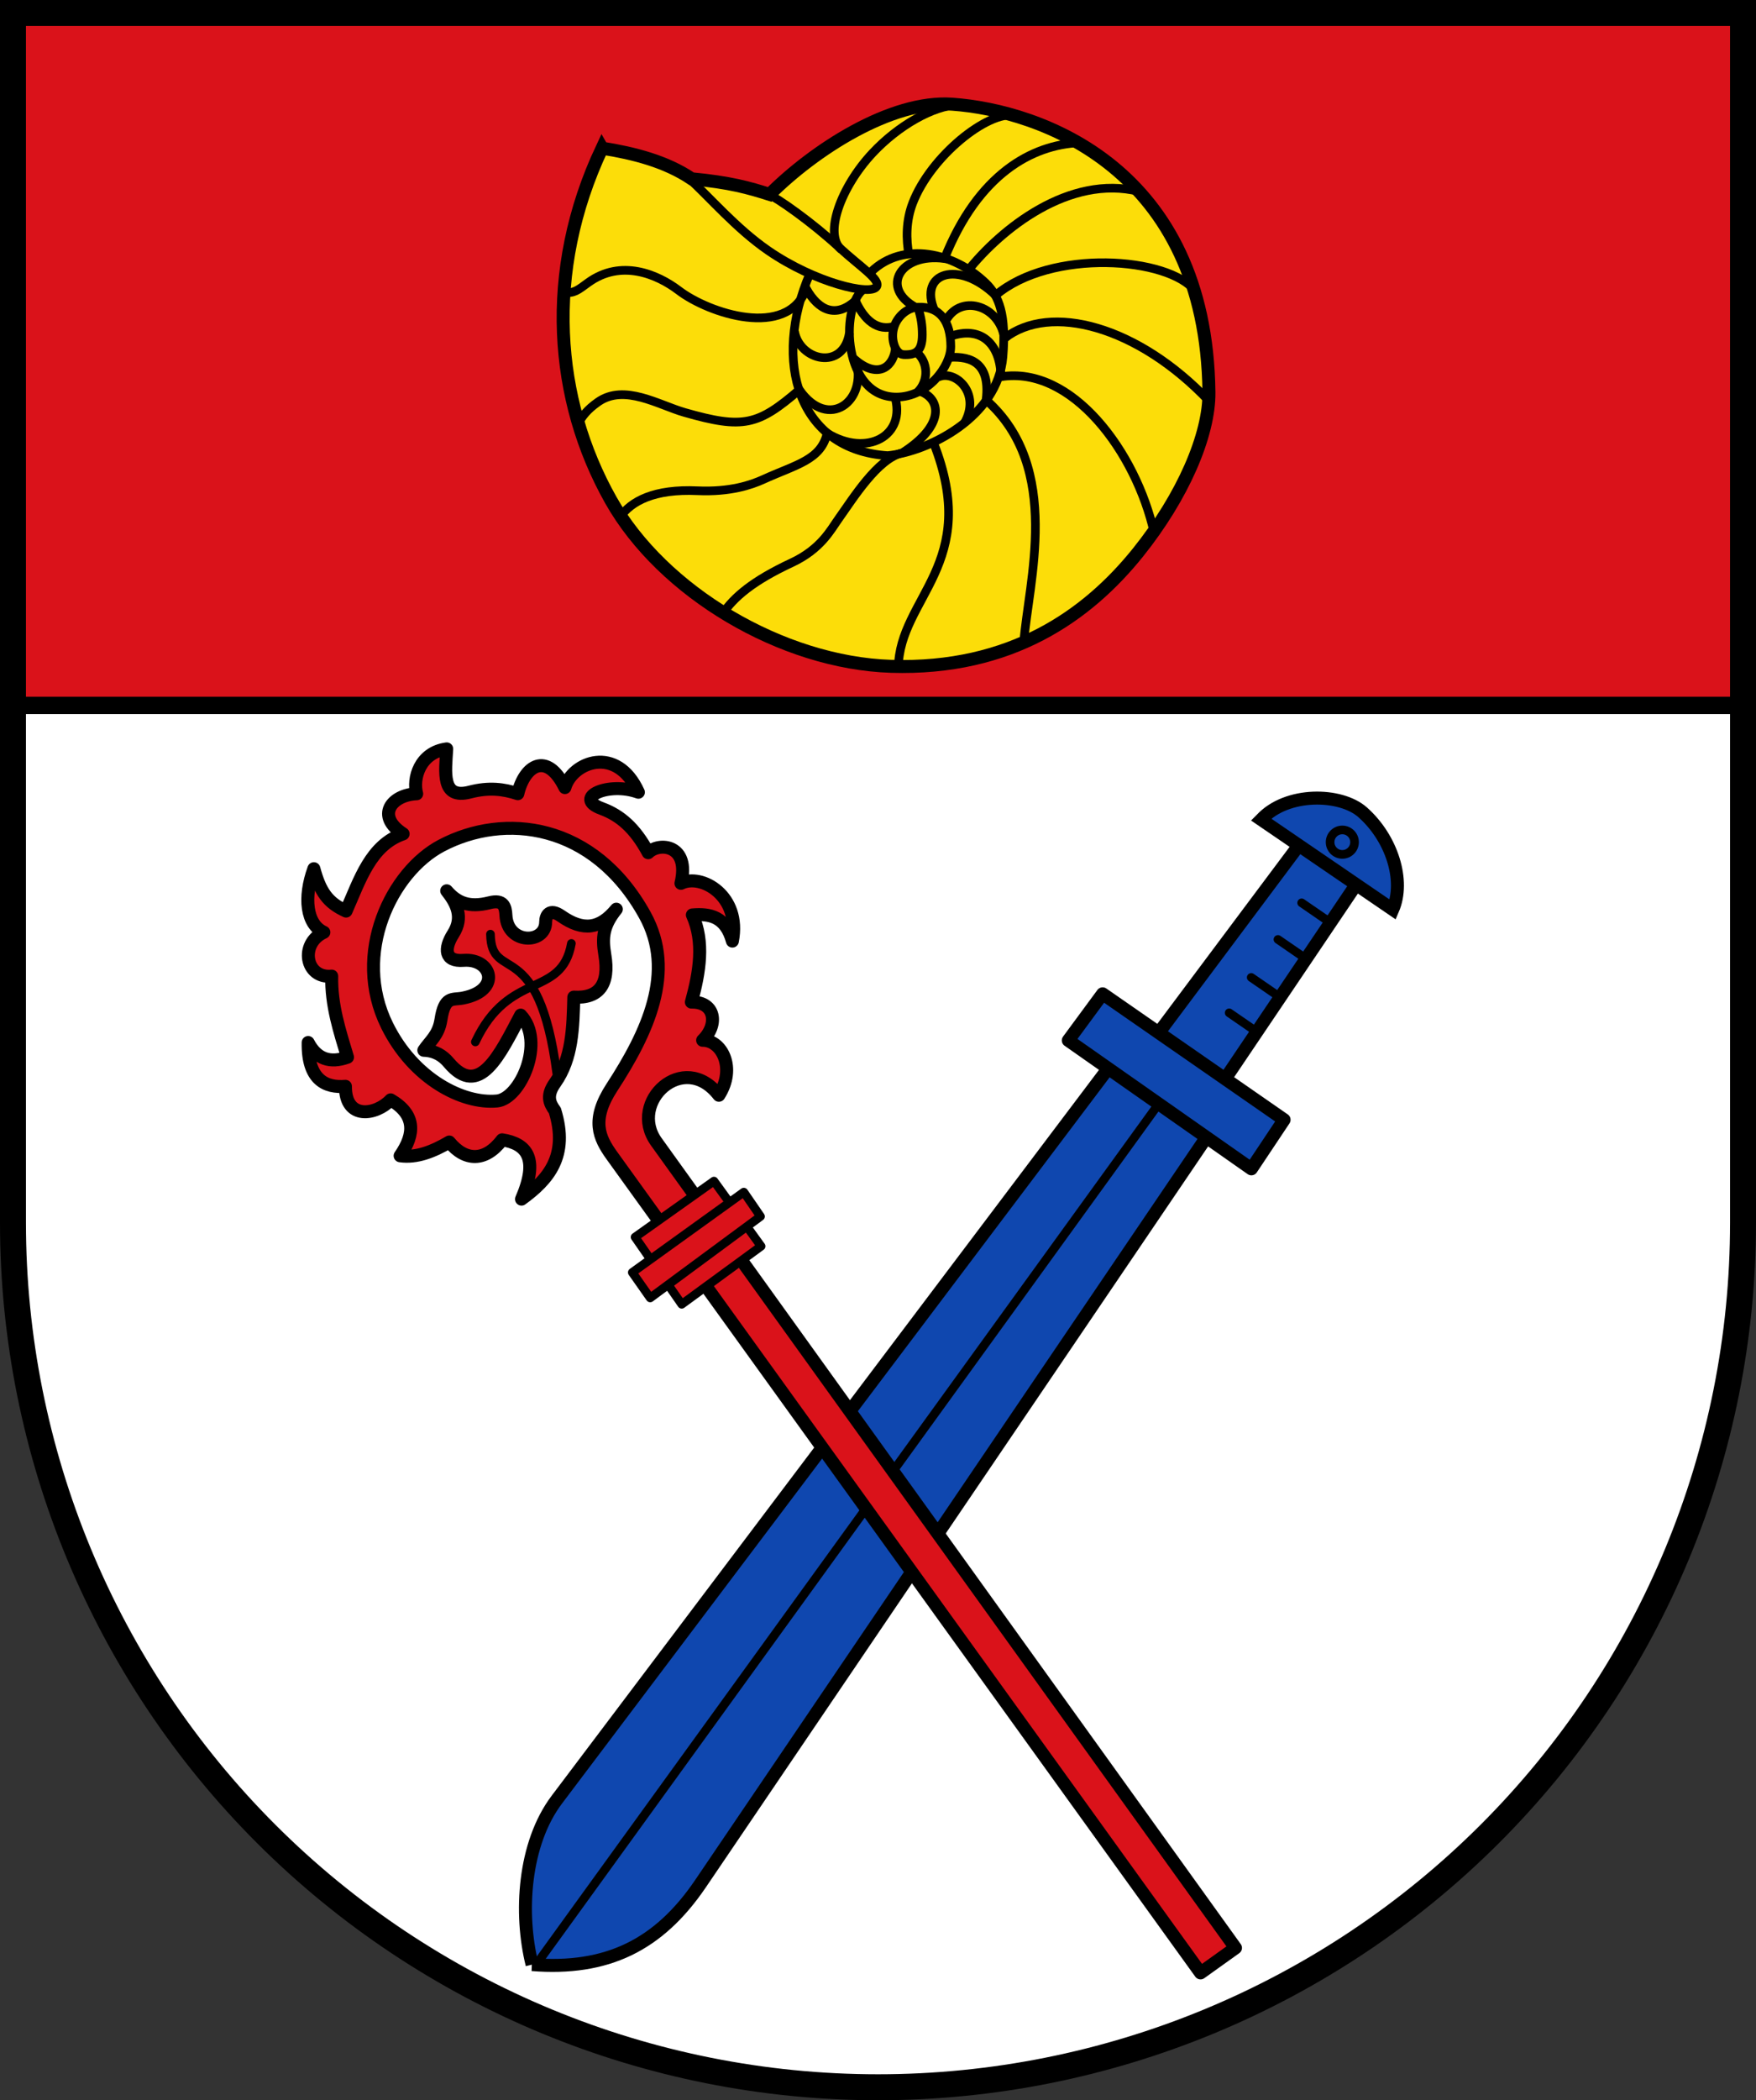 <?xml version="1.0" encoding="UTF-8"?>
<!-- Created with Inkscape (http://www.inkscape.org/) -->
<svg width="203mm" height="242.65mm" version="1.1" viewBox="0 0 203 242.65" xmlns="http://www.w3.org/2000/svg">
 <rect x="0" y="0" width="203" height="242.65" fill="#333333" stroke="none"/>
 <title>Gemeindewappen Gersheim</title>
 <g transform="translate(-4.333 -27.509)">
  <path d="m5.833 109.01 3.175e-4 59.766c-2.9e-5 26.49 10.536 51.896 29.289 70.628 18.754 18.732 44.189 29.255 70.71 29.255 26.522 3e-5 51.957-10.523 70.711-29.255 18.754-18.732 29.289-44.137 29.289-70.628l2e-5 -59.766z" fill="#fff"/>
  <path d="m205.83 109.01-1e-5 -80h-200v80z" fill="#da121a"/>
  <path d="m73.932 44.624c-6.733 14.304-5.503 29.096 1.012 40.658 5.999 10.646 19.841 18.813 32.397 19.211 13.865 0.439 22.731-5.91 28.552-13.159 5.2-6.476 8.256-13.587 8.198-18.512-0.305-25.893-19.525-32.55-29.667-33.275-7.119-0.509-16.036 5.345-21.114 10.424-2.41-0.764-4.56-1.382-9.02-1.804-2.982-2.011-6.665-2.95-10.357-3.541z" fill="#fcdd09" stroke="#000" stroke-width="1.5"/>
  <g fill="none" stroke="#000">
   <path d="m97.973 59.081c-4.431 10.273-1.323 20.414 8.977 21.072 4.666-0.44 12.746-4.427 13.324-11.434 0.4-4.847-0.445-7.021-1.984-8.505-3.683-3.549-9.543-4.865-13.229-1.323"/>
   <path d="m104.04 61.022c-2.558 2.175-2.246 12.365 3.923 12.365 3.644-3.4e-5 6.296-3.584 6.284-5.852-0.014-2.817-1.183-4.66-3.828-4.535-1.03 0.048-2.053 0.797-2.569 1.876-0.738 1.543-0.076 3.554 0.932 3.603 1.328 0.065 2.169-0.305 2.172-2.272 1e-3 -1.069-0.119-1.99-0.501-3.14"/>
   <path d="m83.954 48.099c2.438 2.222 5.497 5.821 9.19 8.364 5.414 3.728 11.857 5.248 12.526 4.164 0.496-0.803-1.949-2.333-4.268-4.48-3.133-2.901-7.134-5.724-8.394-6.278"/>
   <path d="m69.531 61.301c1.19 0.117 1.574-0.252 2.801-1.142 3.799-2.753 7.991-0.972 10.483 0.924 3.439 2.618 12.495 5.65 14.732-0.202 1.409 2.474 3.391 3.446 5.68 1.369 0.988 2.184 2.505 3.622 4.621 2.924"/>
   <path d="m71.09 76.609c0.529-1.017 1.136-1.782 2.376-2.654 3.043-2.139 7 0.345 10.01 1.208 6.805 1.951 8.479 1.492 13.268-2.611 3.393 4.836 7.927 1.225 6.53-3.403 2.784 2.279 4.442 0.504 4.574-1.47"/>
   <path d="m75.956 87.334c1.332-1.962 4.054-3.35 8.991-3.126 3.803 0.172 6.24-0.677 7.601-1.296 3.846-1.75 6.684-2.24 7.409-5.351 4.574 2.804 9.203 0.327 7.806-4.301"/>
   <path d="m87.862 98.437c1.332-1.962 3.52-3.824 7.999-5.914 3.378-1.576 4.512-3.811 5.38-5.029 1.72-2.411 4.558-7.012 7.409-7.667 4.987-3.172 4.527-6.323 1.899-7.159 1.348-1.583 0.862-3.725-0.424-4.56"/>
   <path d="m108.18 104.67c0.136-8.186 9.632-11.954 4.063-26.033"/>
   <path d="m122.68 101.79c0.514-6.958 4.529-20.223-4.347-28.065 0.603-4.881-2.48-5.045-4.441-4.914"/>
   <path d="m137.76 89.082c-2.102-9.377-9.521-19.355-17.718-18.048-0.046-3.72-2.251-6.005-5.959-4.625"/>
   <path d="m144.13 73.869c-8.271-8.726-18.417-11.395-23.671-7.276-0.622-3.94-5.253-5.178-6.851-1.89"/>
   <path d="m142.53 61.159c-3.06-3.987-16.726-4.952-23.104 0.472-4.295-4.152-8.981-2.635-7.04 1.795"/>
   <path d="m116.21 58.797c3.83-4.807 11.708-11.176 19.796-9.166"/>
   <path d="m110.21 63.03c-4.154-2.245-1.859-6.339 3.31-5.65 3.896-9.776 10.14-13.138 15.564-13.377"/>
   <path d="m109.43 57.093c-0.372-1.961-0.37-4.097 0.429-6.156 2.099-5.411 8.662-10.628 11.75-10.093"/>
   <path d="m101.61 56.358c-2.061-1.77-0.1-7.226 3.608-11.182 2.939-3.136 6.97-5.453 9.908-5.568"/>
   <path d="m102.53 65.973c-0.714 4.448-5.786 3.198-6.352-0.19"/>
   <path d="m115.8 76.436c2.04-3.553-1.123-6.276-3.012-5.357"/>
  </g>
  <g fill="#0f47af" stroke="#000" stroke-width="1.5">
   <path d="m65.845 254.49c-1.468-5.879-0.998-13.945 2.867-19.068l63.551-84.228 5.686-3.91 17.057-22.807 6.268 4.984-15.276 22.649-2.31 6.968-58.363 86.047c-4.851 7.152-10.86 10.046-19.48 9.365z"/>
   <path d="m131.8 142.33 20.978 14.552-3.78 5.67-21.167-14.836z" stroke-linejoin="round"/>
   <path d="m150.13 122.2 15.214 10.394c1.434-3.306-0.082-8.226-3.496-11.245-2.53-2.238-8.751-2.373-11.717 0.85z"/>
  </g>
  <g fill="none" stroke="#000">
   <path d="m138.32 154.99-72.004 99.502"/>
   <g stroke-linecap="round">
    <g>
     <path d="m158.14 134.11-3.331-2.292"/>
     <path d="m155.4 138.34-3.331-2.292"/>
     <path d="m152.31 142.73-3.331-2.292"/>
     <path d="m149.76 146.82-3.331-2.292"/>
    </g>
    <circle cx="159.51" cy="124.81" r="1.413" stroke-linejoin="round"/>
   </g>
  </g>
  <g fill="#da121a" stroke="#000" stroke-linejoin="round">
   <path d="m143.12 255.45-68.048-94.426c-1.495-2.075-2.449-4.124 5e-3 -7.893 4.084-6.272 7.441-13.338 3.804-19.903-5.924-10.691-16.249-11.853-23.52-8.018-5.731 3.023-10.4 12.435-6.281 20.78 3.051 6.181 8.751 9.097 12.707 8.723 2.729-0.259 5.611-6.893 2.74-9.922-2.427 4.586-4.78 9.697-8.316 5.492-0.68-0.809-1.565-1.379-2.882-1.428 0.727-1.069 1.706-1.76 1.976-3.515 0.43-2.796 1.299-2.278 2.529-2.516 4.531-0.876 3.35-4.618 0.089-4.36-2.217 0.175-2.276-1.36-1.199-3.056 1.215-1.913 0.414-3.508-0.75-4.98 1.191 1.38 2.575 1.98 4.941 1.38 1.645-0.417 1.854 0.471 1.906 1.46 0.179 3.386 4.574 3.343 4.592 0.775 0.005-0.779 0.455-1.632 1.792-0.698 2.543 1.778 4.491 1.511 6.377-0.791-1.521 1.89-1.669 3.239-1.328 5.266 0.583 3.47-0.71 5.066-3.586 4.892-0.094 3.518-0.153 7.075-2.173 9.922-1.014 1.428-0.668 2.31-0.017 3.184 1.621 5.247-0.744 7.977-3.857 10.234 2.04-4.715 0.612-6.406-2.242-6.854-1.965 2.588-4.297 2.475-6.105 0.255-1.895 1.113-3.79 1.857-5.686 1.591 1.776-2.559 1.787-4.784-1.092-6.462-1.641 1.753-5.254 2.396-5.23-1.564-2.248 0.192-4.387-0.7-4.309-5.061 1 1.922 2.542 2.423 4.55 1.699-0.906-3.012-1.895-5.992-1.826-9.37-3.054 0.32-3.741-3.761-0.909-5.063-2.01-0.918-2.377-3.998-1.153-7.347 0.728 2.658 1.589 3.928 3.721 4.896 1.6-3.606 2.825-7.607 6.596-8.922-3.19-2.064-1.379-4.502 1.569-4.632-0.481-1.734 0.333-4.765 3.47-5.185-0.15 2.67-0.666 5.86 2.674 4.991 2.196-0.571 3.889-0.353 5.548 0.186 0.761-3.238 3.341-4.976 5.442-0.707 0.835-2.925 5.984-5.011 8.495 0.538-3.469-1.263-7.644 0.636-4.259 1.879 2.145 0.787 3.859 2.249 5.395 5.109 1.241-1.237 4.861-0.983 3.783 3.537 2.375-1.196 6.976 1.46 5.947 6.673-0.785-2.833-2.59-3.192-4.627-3.023 1.409 3.129 0.846 6.57-0.114 10.073 2.781-0.051 3.152 2.616 1.301 4.411 2.236-0.02 3.876 3.229 1.88 6.352-4.071-5.258-10.547 0.771-7.229 5.386l66.949 93.124z" stroke-width="1.5"/>
   <path d="m77.751 170.44 9.119-6.473 5.447 7.526-9.174 6.707z"/>
   <path d="m77.429 174.52 12.89-9.277 1.931 2.809-12.751 9.414z"/>
  </g>
  <g fill="none" stroke="#000">
   <g>
    <path d="m68.706 151.56c-2.12-16.225-7.569-10.326-7.674-16.123" stroke-linecap="round"/>
    <path d="m59.285 147.89c3.901-8.336 9.969-5.018 11.102-11.379" stroke-linecap="round"/>
    <path d="m205.83 109.01h-200" stroke-width="2"/>
   </g>
   <path d="m5.833 29.009 3.175e-4 139.77c-2.9e-5 26.49 10.536 51.896 29.289 70.628 18.754 18.732 44.189 29.255 70.71 29.255 26.522 3e-5 51.957-10.523 70.711-29.255 18.754-18.732 29.289-44.137 29.289-70.628l1e-5 -139.77z" stroke-linecap="square" stroke-miterlimit="8" stroke-width="3"/>
  </g>
 </g>
</svg>
